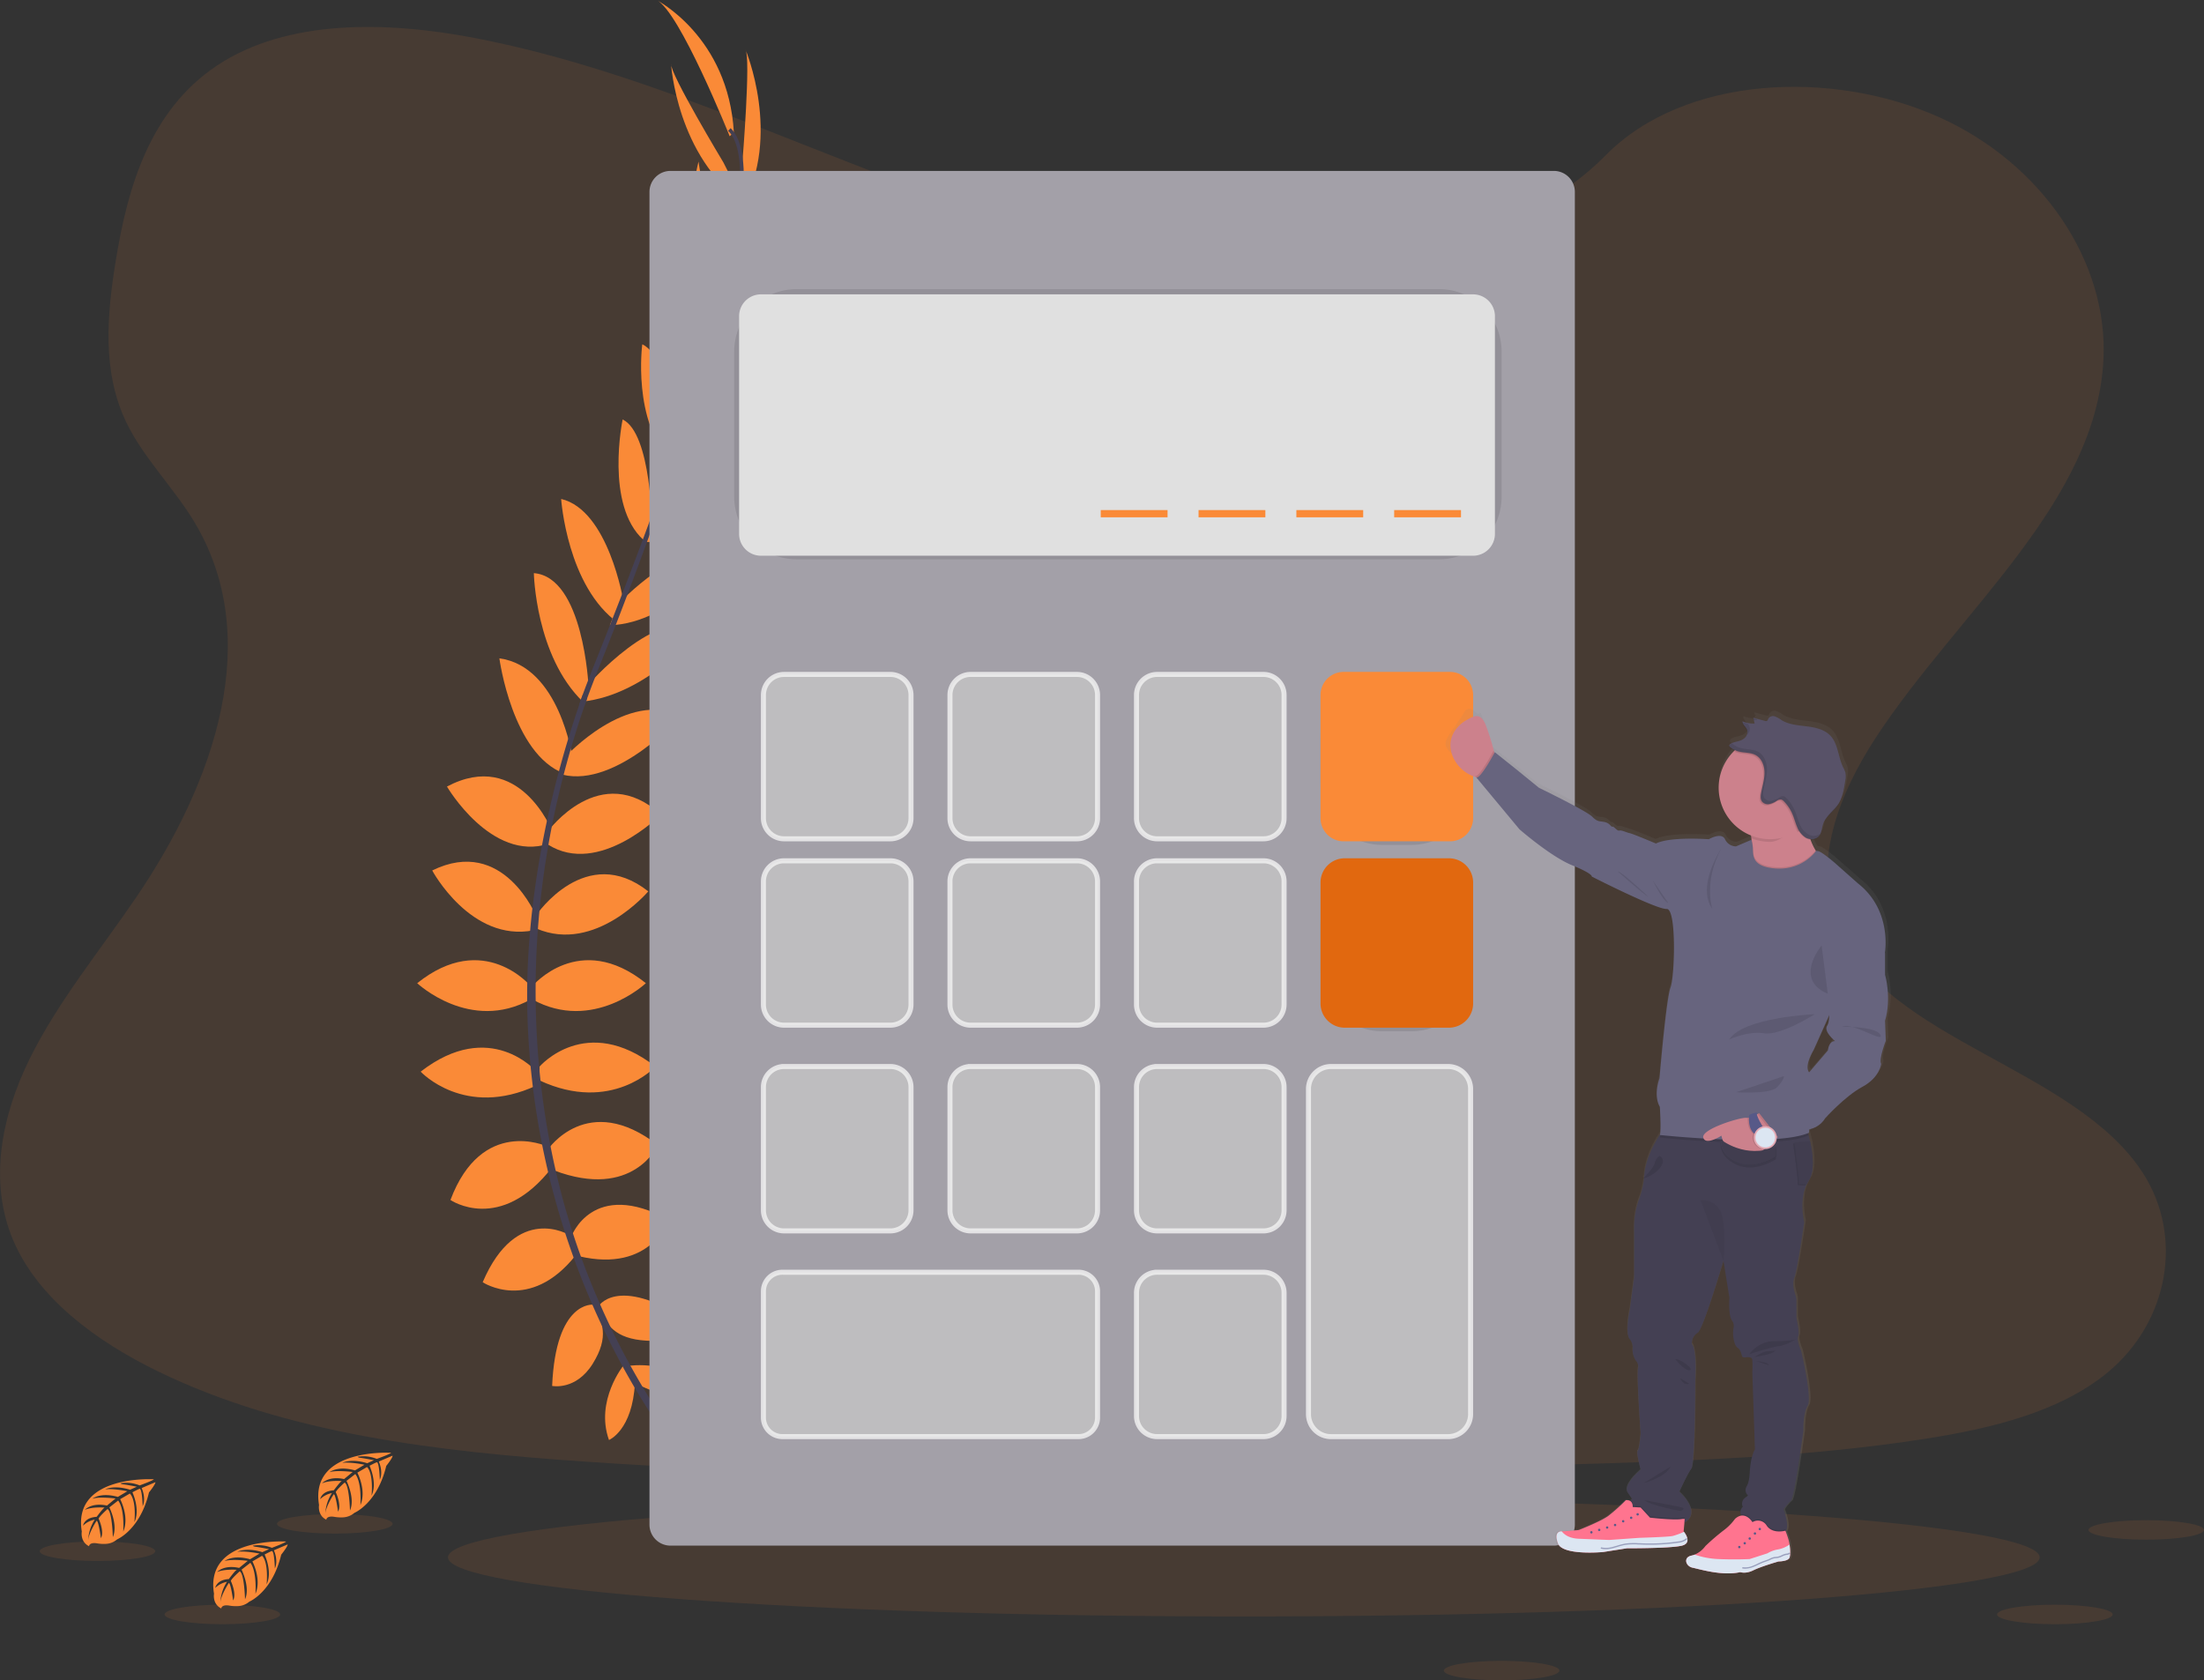 <svg width="438" height="334" fill="none" xmlns="http://www.w3.org/2000/svg"><rect width="100%" height="100%" fill="#333333" stroke="none"/><g clip-path="url(#clip0)"><path opacity=".1" d="M250.074 52.82c-27.593-.959-53.873-9.858-78.971-19.598-25.099-9.739-49.95-20.526-76.882-25.69-17.322-3.318-37.13-3.787-51.088 5.492-13.43 8.947-17.77 24.348-20.107 38.654-1.752 10.762-2.784 22.09 2.026 32.166 3.338 6.996 9.268 12.875 13.37 19.572 14.265 23.313 4.182 52.079-11.273 74.825-7.248 10.681-15.664 20.876-21.261 32.234-5.598 11.358-8.186 24.391-3.292 35.987 4.856 11.503 16.423 20.126 28.953 26.197 25.444 12.355 55.424 15.862 84.675 17.86 64.727 4.426 129.804 2.509 194.701.592 24.02-.711 48.142-1.431 71.774-5.142 13.119-2.058 26.668-5.33 36.192-13.207 12.091-10.025 15.088-26.998 6.988-39.571-13.592-21.084-51.161-26.32-60.672-48.947-5.232-12.457.14-26.329 7.738-37.883 16.303-24.779 43.627-46.52 45.068-74.842.989-19.453-12.146-38.936-32.457-48.142-21.292-9.646-50.811-8.432-66.509 7.536-16.193 16.424-44.621 22.76-68.973 21.907zm-2.887 268.48c87.352 0 158.164-5.261 158.164-11.75 0-6.49-70.812-11.75-158.164-11.75-87.351 0-158.163 5.26-158.163 11.75 0 6.489 70.812 11.75 158.163 11.75z" fill="#FA8A37"/><path d="M124.892 271.492s8.953-1.432 14.325 4.895c0 0-3.939 3.102-12.415-1.193l-1.91-3.702zm-.963-.115s-5.709 7.038-2.908 14.847c0 0 4.656-1.866 5.163-11.349l-2.255-3.498zm-5.117-11.576s3.581-6.56 17.906 2.625c0 0-1.91 4.414-8.237 4.056-6.326-.358-8.006-3.2-9.669-6.681zm-.933-.472s-7.431-.852-8.152 16.151c0 0 4.711.975 8.058-4.401 3.347-5.377 1.965-8.393.094-11.75zm-4.328-13.557s4.178-11.571 19.339-3.34c0 0-3.462 10.617-17.787 7.277l-1.552-3.937zm-4.66-17.297s7.883-11.695 21.85-.852c0 0-4.894 10.975-20.656 5.01l-1.194-4.158zm-1.671-16.466s9.196-10.736 23.044 0c0 0-8.715 9.424-23.044 2.743v-2.743zm-1.432-15.985s9.315-11.214 22.566-.597c0 0-10.505 9.901-22.566 3.221v-2.624zm.836-14.196s9.805-14.438 22.208-4.652c0 0-10.505 12.406-22.208 7.396v-2.744zm2.267-16.585s10.39-14.315 22.447-3.341c0 0-12.296 12.411-22.447 5.965v-2.624zm3.466-14.822s12.296-13.45 23.023-8.095c0 0-12.816 14.285-23.56 11.661l.537-3.566zm4.298-14.047s14.206-16.462 22.443-10.974c0 0-10.454 12.781-23.449 14.059l1.006-3.085zm6.203-16.295s12.42-13.455 21.492-10.115c0 0-10.624 13.957-23.159 14.315l1.667-4.2zm5.615-15.244s13.728-12.888 19.697-10.621c0 0-9.908 14.319-20.294 13.484l.597-2.863zm5.491-14.098s11.818-15.388 18.265-14.195c0 0-7.163 13.718-18.265 15.763v-1.568zm5.961-18.958s10.445-11.802 16.086-11.772c0 0-8.246 15.764-16.517 15.619l.431-3.847zm3.53-12.637l10.087-24.578s.507 22.218-11.371 29.137l1.284-4.559zm4.097-27.104s1.671-20.518.597-22.188c0 0 7.214 17.041-.67 31.254l.073-9.066zm-34.393 213.457s-10.463-6.48-17.237 9.373c0 0 9.311 6.173 18.465-5.33l-1.228-4.043zm-4.579-17.68s-12.833-5.85-19.061 10.702c0 0 9.916 6.816 20.229-6.519l-1.168-4.183zm-1.957-14.805s-9.192-10.736-23.022 0c0 0 8.715 9.424 23.022 2.744v-2.744zm-1.147-16.986s-9.31-11.214-22.566-.597c0 0 10.51 9.901 22.566 3.221v-2.624zm1.147-13.787s-6.531-16.189-20.729-9.215c0 0 7.675 14.336 20.154 11.895l.575-2.68z" fill="#FA8A37"/><path d="M109.714 165.162s-6.489-16.45-20.89-8.819c0 0 8.816 15.077 20.251 11.362l.639-2.543zm4.025-14.656s-2.558-18.034-14.496-19.649c0 0 2.528 19.018 12.884 22.9l1.612-3.251zm3.219-14.102s-.998-21.728-10.868-22.482c0 0 .333 16.492 9.755 25.562l1.113-3.08zm6.923-16.948s-2.946-18.068-12.363-20.279c0 0 1.168 17.502 11.434 24.71l.929-4.431zm5.709-14.493s-.102-18.818-5.853-21.588c0 0-3.573 17.042 4.186 23.99l1.667-2.402zm4.814-14.417s-.806-19.38-6.766-22.112c0 0-2.043 15.338 5.87 23.381l.896-1.27zm6.352-17.226s-.039-15.762-4.289-19.456c0 0-4.234 17.267 2.068 22.63l2.221-3.173z" fill="#FA8A37"/><path d="M142.952 58.358l-4.136-26.24s-5.623 21.499 4.336 30.97l-.2-4.73zm.81-26.068s-10.625-17.639-10.407-19.598c0 0 1.13 18.485 14.495 27.692l-4.088-8.095zm1.245-5.211S134.979 2.028 130.443-.01c0 0 14.325 7.277 15.399 26.364l-.835.724z" fill="#FA8A37"/><path d="M139.438 75.775l-.682-.213c8.463-27.573 10.574-45.16 5.944-49.565l.494-.52c4.907 4.652 2.916 22.043-5.756 50.298z" fill="#444053"/><path d="M116.139 140.324l-1.014-.358a197.042 197.042 0 012.882-7.618c8.833-22.013 16.35-42.463 21.172-58.18l.882-.425c-4.83 15.716-12.215 36.975-21.057 59.006a195.82 195.82 0 00-2.865 7.575z" fill="#444053"/><path d="M137.49 292.133c-.136-.153-13.856-15.584-23.414-41.939a155.155 155.155 0 01-9.252-48.044c-.652-20.505 3.65-43.404 11.03-64.199l.801.937c-16.559 46.677-9.98 86.677-1.253 110.761 9.46 26.112 23.022 41.377 23.154 41.53l-1.066.954z" fill="#444053"/><path d="M77.713 288.768s-16.222-.976-14.308 10.382c0 0-.38 2.007 1.441 2.919 0 0 .026-.852 1.663-.558a7.523 7.523 0 001.76.085 3.684 3.684 0 002.158-.886s4.557-1.883 6.331-9.331c0 0 1.313-1.623 1.258-2.04l-2.737 1.167s.938 1.973.2 3.613c0 0-.09-3.541-.614-3.46-.106 0-1.424.686-1.424.686s1.612 3.438.397 5.935c0 0 .46-4.235-.896-5.688l-1.927 1.125s1.88 3.549.606 6.446c0 0 .324-4.443-1.01-6.173l-1.749 1.363s1.765 3.498.69 5.901c0 0-.14-5.172-1.07-5.564 0 0-1.525 1.346-1.76 1.9 0 0 1.21 2.556.46 3.881 0 0-.46-3.447-.852-3.464 0 0-1.522 2.284-1.68 3.835a8.29 8.29 0 011.309-4.065 4.566 4.566 0 00-2.328 1.206s.234-1.615 2.703-1.755c0 0 1.279-1.734 1.594-1.841 0 0-2.455-.204-3.943.456 0 0 1.309-1.521 4.395-.852l1.706-1.406s-3.232-.426-4.605.047c0 0 1.578-1.346 5.07-.366l1.875-1.121s-2.754-.592-4.4-.379c0 0 1.736-.933 4.95.077l1.343-.601s-2.02-.396-2.609-.46c-.588-.064-.627-.226-.627-.226a6.993 6.993 0 013.795.426s2.882-1.035 2.835-1.214zm-47.153 5.27s-16.201-.976-14.304 10.382c0 0-.384 2.007 1.437 2.919 0 0 .03-.852 1.667-.558a7.313 7.313 0 001.76.085 3.656 3.656 0 002.154-.886s4.561-1.883 6.335-9.331c0 0 1.309-1.623 1.279-2.04l-2.737 1.167s.938 1.973.2 3.613c0 0-.09-3.541-.614-3.46-.106 0-1.424.686-1.424.686s1.612 3.438.397 5.935c0 0 .46-4.235-.9-5.688l-1.927 1.125s1.88 3.549.606 6.446c0 0 .328-4.443-1.01-6.173l-1.744 1.363s1.765 3.498.69 5.901c0 0-.14-5.172-1.07-5.564 0 0-1.526 1.346-1.76 1.9 0 0 1.21 2.556.46 3.881 0 0-.46-3.447-.853-3.464 0 0-1.518 2.284-1.68 3.835a8.316 8.316 0 011.313-4.065 4.597 4.597 0 00-2.332 1.206s.24-1.615 2.708-1.755c0 0 1.279-1.734 1.594-1.837 0 0-2.456-.208-3.944.452 0 0 1.31-1.521 4.396-.852l1.705-1.406s-3.231-.426-4.604.047c0 0 1.577-1.346 5.07-.366l1.875-1.121s-2.758-.592-4.4-.379c0 0 1.735-.933 4.95.077l1.343-.601s-2.02-.396-2.614-.46c-.592-.064-.622-.226-.622-.226a7.041 7.041 0 013.794.426s2.84-1.035 2.806-1.214zm26.28 12.372s-16.201-.976-14.308 10.382c0 0-.38 2.007 1.44 2.919 0 0 .03-.852 1.663-.558a7.506 7.506 0 001.766.085 3.672 3.672 0 002.153-.886s4.557-1.883 6.33-9.331c0 0 1.314-1.623 1.28-2.04l-2.737 1.167s.933 1.973.2 3.613c0 0-.09-3.54-.618-3.46-.107 0-1.42.686-1.42.686s1.607 3.434.392 5.935c0 0 .46-4.235-.895-5.687l-1.927 1.124s1.88 3.549.605 6.446c0 0 .329-4.443-1.01-6.173l-1.748 1.363s1.77 3.498.69 5.901c0 0-.14-5.172-1.065-5.564 0 0-1.53 1.346-1.761 1.9 0 0 1.21 2.556.456 3.881 0 0-.46-3.446-.852-3.464 0 0-1.522 2.284-1.68 3.835a8.29 8.29 0 011.309-4.065 4.566 4.566 0 00-2.328 1.206s.234-1.615 2.707-1.755c0 0 1.254-1.734 1.59-1.841 0 0-2.455-.204-3.943.456 0 0 1.313-1.521 4.395-.831l1.706-1.406s-3.232-.426-4.605.047c0 0 1.582-1.346 5.07-.366l1.88-1.121s-2.742-.579-4.388-.366c0 0 1.731-.933 4.95.077l1.339-.601s-2.017-.396-2.61-.46c-.592-.064-.622-.226-.622-.226a6.993 6.993 0 013.795.426s2.848-1.069 2.8-1.248z" fill="#FA8A37"/><path opacity=".1" d="M44.194 322.842c6.341 0 11.481-.868 11.481-1.938 0-1.071-5.14-1.939-11.48-1.939-6.342 0-11.482.868-11.482 1.939 0 1.07 5.14 1.938 11.481 1.938zm364.171 0c6.341 0 11.481-.868 11.481-1.938 0-1.071-5.14-1.939-11.481-1.939s-11.481.868-11.481 1.939c0 1.07 5.14 1.938 11.481 1.938zM298.416 334c6.341 0 11.482-.868 11.482-1.938 0-1.071-5.141-1.939-11.482-1.939-6.341 0-11.481.868-11.481 1.939 0 1.07 5.14 1.938 11.481 1.938zm128.107-27.961c6.341 0 11.481-.868 11.481-1.938 0-1.071-5.14-1.939-11.481-1.939s-11.481.868-11.481 1.939c0 1.07 5.14 1.938 11.481 1.938zm-359.984-1.21c6.34 0 11.481-.868 11.481-1.938 0-1.071-5.14-1.939-11.481-1.939s-11.481.868-11.481 1.939c0 1.07 5.14 1.938 11.48 1.938zm-47.166 5.441c6.34 0 11.481-.868 11.481-1.939 0-1.07-5.14-1.938-11.481-1.938s-11.481.868-11.481 1.938c0 1.071 5.14 1.939 11.48 1.939z" fill="#FA8A37"/><path d="M308.793 33.972H133.248a4.176 4.176 0 00-4.178 4.175v264.901a4.177 4.177 0 004.178 4.176h175.545a4.177 4.177 0 004.178-4.176v-264.9a4.176 4.176 0 00-4.178-4.176z" fill="#A3A0A8"/><path opacity=".1" d="M285.963 57.46H158.355c-6.878 0-12.453 5.571-12.453 12.444v28.83c0 6.873 5.575 12.445 12.453 12.445h127.608c6.878 0 12.453-5.572 12.453-12.445v-28.83c0-6.873-5.575-12.444-12.453-12.444z" fill="#000"/><path d="M292.737 58.508H151.231a4.347 4.347 0 00-4.349 4.345v43.264c0 2.4 1.947 4.346 4.349 4.346h141.506a4.348 4.348 0 004.349-4.346V62.853c0-2.4-1.947-4.345-4.349-4.345z" fill="#E0E0E0"/><path opacity=".8" d="M155.814 134.054h21.129a4.1 4.1 0 014.101 4.097v24.48a4.1 4.1 0 01-4.101 4.097h-21.129a4.099 4.099 0 01-4.1-4.097v-24.48a4.099 4.099 0 014.1-4.097zm37.071 0h21.129c2.265 0 4.1 1.835 4.1 4.097v24.48a4.099 4.099 0 01-4.1 4.097h-21.129a4.099 4.099 0 01-4.1-4.097v-24.48a4.099 4.099 0 014.1-4.097zm37.07 0h21.129c2.265 0 4.1 1.835 4.1 4.097v24.48a4.099 4.099 0 01-4.1 4.097h-21.129a4.1 4.1 0 01-4.101-4.097v-24.48a4.1 4.1 0 014.101-4.097z" fill="#C4C4C4" stroke="#F2F2F2"/><path opacity=".1" d="M280.459 134.27h-5.739c-6.79 0-12.295 5.501-12.295 12.287v9.1c0 6.786 5.505 12.287 12.295 12.287h5.739c6.791 0 12.296-5.501 12.296-12.287v-9.1c0-6.786-5.505-12.287-12.296-12.287z" fill="#000"/><path d="M288.154 133.554h-21.129a4.598 4.598 0 00-4.6 4.597v24.48a4.598 4.598 0 004.6 4.597h21.129a4.599 4.599 0 004.601-4.597v-24.48a4.599 4.599 0 00-4.601-4.597z" fill="#FA8A37"/><path opacity=".8" d="M155.814 171.098h21.129a4.1 4.1 0 014.101 4.097v24.48a4.1 4.1 0 01-4.101 4.097h-21.129a4.099 4.099 0 01-4.1-4.097v-24.48a4.099 4.099 0 014.1-4.097zm37.071 0h21.129c2.265 0 4.1 1.835 4.1 4.097v24.48a4.099 4.099 0 01-4.1 4.097h-21.129a4.099 4.099 0 01-4.1-4.097v-24.48a4.099 4.099 0 014.1-4.097zm37.07 0h21.129c2.265 0 4.1 1.834 4.1 4.097v24.48a4.099 4.099 0 01-4.1 4.097h-21.129a4.1 4.1 0 01-4.101-4.097v-24.48a4.099 4.099 0 014.101-4.097zm-74.141 40.891h21.129a4.099 4.099 0 014.101 4.097v24.48a4.1 4.1 0 01-4.101 4.097h-21.129a4.099 4.099 0 01-4.1-4.097v-24.48a4.098 4.098 0 014.1-4.097zm37.071 0h21.129c2.265 0 4.1 1.834 4.1 4.097v24.48a4.099 4.099 0 01-4.1 4.097h-21.129a4.099 4.099 0 01-4.1-4.097v-24.48a4.098 4.098 0 014.1-4.097zm37.07 0h21.129c2.265 0 4.1 1.834 4.1 4.097v24.48a4.099 4.099 0 01-4.1 4.097h-21.129a4.1 4.1 0 01-4.101-4.097v-24.48a4.099 4.099 0 014.101-4.097zm0 40.891h21.129c2.265 0 4.1 1.834 4.1 4.097v24.48a4.099 4.099 0 01-4.1 4.097h-21.129a4.1 4.1 0 01-4.101-4.097v-24.48a4.099 4.099 0 014.101-4.097z" fill="#C4C4C4" stroke="#F2F2F2"/><path opacity=".1" d="M280.459 171.314h-5.739c-6.79 0-12.295 5.501-12.295 12.286v9.101c0 6.785 5.505 12.287 12.295 12.287h5.739c6.791 0 12.296-5.502 12.296-12.287V183.6c0-6.785-5.505-12.286-12.296-12.286z" fill="#000"/><path d="M287.937 170.598h-20.695a4.816 4.816 0 00-4.817 4.814v24.046a4.816 4.816 0 004.817 4.814h20.695a4.816 4.816 0 004.818-4.814v-24.046a4.816 4.816 0 00-4.818-4.814z" fill="#E1680F"/><path opacity=".8" d="M155.494 252.88h58.839a3.778 3.778 0 013.781 3.777v25.119a3.78 3.78 0 01-3.781 3.778h-58.839a3.78 3.78 0 01-3.78-3.778v-25.119a3.778 3.778 0 013.78-3.777zm109.011-40.891h23.274c2.47 0 4.471 2 4.471 4.467v64.635a4.469 4.469 0 01-4.471 4.467h-23.274a4.47 4.47 0 01-4.471-4.467v-64.635a4.47 4.47 0 014.471-4.467z" fill="#C4C4C4" stroke="#F2F2F2"/><path d="M290.342 101.388h-13.277v1.436h13.277v-1.436zm-19.437 0h-13.277v1.436h13.277v-1.436zm-19.441 0h-13.276v1.436h13.276v-1.436zm-19.437 0H218.75v1.436h13.277v-1.436z" fill="#FA8A37"/><path d="M375.123 202.171c1.369-4.601 0-9.202 0-9.202v-4.341s1.565-8.487-5.418-13.932l-4.631-4.081s-2.596-2.228-3.351-2.369a3.588 3.588 0 00-.426-.064l-.136-.081a13.855 13.855 0 01-1.015-2.13 1.976 1.976 0 001.65-.562c.167-.193.299-.413.388-.652.268-.601.315-1.329.541-1.968.199-.519.487-.997.853-1.415-.047.077-.098.149-.141.23.657-.818 1.514-1.516 2.132-2.377.123-.171.235-.349.337-.533-.026.039-.06.073-.09.111.853-1.367 1.113-3.025 1.36-4.622a4.163 4.163 0 00.026-1.653 5.966 5.966 0 00-.461-1.048c-1.006-2.075-.989-4.687-2.596-6.344-1.211-1.24-3.044-1.619-4.771-1.832-1.726-.213-3.543-.337-5.026-1.24a5.298 5.298 0 00-1.36-.745 1.115 1.115 0 00-1.335.494.868.868 0 01-.179.362.574.574 0 01-.511.03l-2.298-.614.025.115h-.059l.085.362a.206.206 0 01.131.023c.04.023.07.058.086.101l-.371.571a5.78 5.78 0 01-2.072-.426.515.515 0 000 .111h-.034c-.042.647.695 1.069.921 1.678.091.267.091.556 0 .822a1.801 1.801 0 01-.426.657c-.815.805-1.859.647-2.797 1.154a.607.607 0 00-.341.379.278.278 0 00-.03.209.496.496 0 00.192.239c.273.22.572.406.891.553a6.047 6.047 0 00-.269.26 10.27 10.27 0 00-2.728 9.33 10.263 10.263 0 002.206 4.5 10.263 10.263 0 004.074 2.922c.034.179.059.362.085.554v.055l.026.247-3.096 1.317a2.47 2.47 0 01-2.217-1.427c-.72-1.487-3.265 0-3.265 0s-7.764-.58-10.659.852c0 0-4.634-1.943-5.286-2.075-.653-.132-1.629-.648-2.085-.516-.456.133-1.045-.852-1.373-.779-.328.072-.456-.648-1.501-.908-1.044-.26-1.437.069-2.609-1.099-1.172-1.167-10.705-5.768-10.705-5.768l-4.281-3.519-4.566-3.63-.081.149a9.442 9.442 0 01-.089-.337 43.749 43.749 0 00-1.706-5.321c-.294-.703-.426-1.589-.823-1.12-.243.281-.656-.337-1.279-.754a1.07 1.07 0 00-.915-.148 1.066 1.066 0 00-.692.616c-3.556 5.573-4.83 5.965-2.771 8.014 1.837 1.819 3.057 3.408 4.553 3.911l.179.055a.181.181 0 01-.098 0l8.68 10.37s6.263 5.445 10.574 7.192c4.31 1.746 3.977 2.27 3.977 2.27s13.055 6.608 15.076 6.48c2.021-.127 1.633 13.544.784 15.764-.848 2.219-2.217 18.145-2.217 18.145s-1.309 3.37.064 5.7c0 0 .303 4.465.03 5.538-1.189 1.832-2.886 4.942-3.163 8.142 0 .17-.034.328-.052.494a1.16 1.16 0 01-.306.252l.289-.086a16.365 16.365 0 01-.852 3.911 15.893 15.893 0 00-1.079 5.564v10.293l-.853 6.391s-1.044 4.836 0 5.965c.441.562.646 1.274.572 1.985-.044.825.19 1.641.665 2.318a1.73 1.73 0 01.426 1.486c-.345 1.121.512 13.046.512 13.046s-.252 3.284-.597 3.459c-.345.175.597 3.8.597 3.8s-3.526 2.94-2.626 4.495l.899 1.38-.239.235-.145.149a1.39 1.39 0 00-.899-.171 34.375 34.375 0 01-3.547 3.157c-1.591 1.146-5.918 2.808-5.918 2.808l-3.411.277h-.064s-1.632-.154-.716 2.373c.917 2.526 9.111 1.751 9.111 1.751l4.784-.754s8.526.042 10.969-.499c1.019-.225 1.279-.771 1.194-1.32l-.026-.026a3.396 3.396 0 00-.699-1.427.542.542 0 00-.059-.077l.153-1.747c3.62-2.083-1.023-6.181-1.023-6.181s1.59-3.456 2.404-4.576c.815-1.121.815-17.629.815-17.629s.426-5.965-.695-7.345a2.485 2.485 0 011.219-2.246c.806-.549 3.24-8.12 5.15-14.404l1.203 7.405s-.261 3.544.52 4.58a1.772 1.772 0 01.324 1.38 6.226 6.226 0 00.174 2.982c.092.414.315.788.636 1.065.695.345.737 1.577.997 1.836.26.26 1.872-.366 1.957.584.049.834.049 1.671 0 2.505l.525 15.38s-.853 1.278-1.045 4.687c-.072 1.452-.345 2.279-.627 2.752a1.409 1.409 0 00.128 1.653l.15.174-.644.495a1.418 1.418 0 00-.401 1.751 1.374 1.374 0 00-.396 1.491c.026.085.063.167.11.243a2.417 2.417 0 00-1.3.643 10.64 10.64 0 01-2.298 2.309 44.265 44.265 0 00-3.662 3.136 5.269 5.269 0 01-2.132 1.704 3.588 3.588 0 01-.644.192c-1.705.349-1.172 2.13.218 2.424 1.39.294 6.003 1.704 9.592.882 0 0 1.066.426 2.631-.367 1.565-.792 5.056-1.764 5.056-1.764s1.957 0 2.222-.775c.068-.247.106-.502.11-.758l.056-.056-.051-.047a10.393 10.393 0 00-.29-2.509c-.167-.647-.478-1.487-.61-1.84a.782.782 0 00.06-.09c.746-1.278-.495-4.311-.495-4.311a8.297 8.297 0 011.471-1.743c.695-.52 2.524-13.999 2.524-13.999s-.09-3.456.853-5.011c.942-1.555-1.305-10.97-1.305-10.97s-.959-2.16-.61-2.94c.35-.779-.349-3.63-.349-3.63v-3.408a3.757 3.757 0 00-.201-1.193c-.268-.801-.665-2.339-.234-3.442.61-1.555 2-11.145 2-11.145s-1.088-4.231.507-7.601c.124-.269.267-.529.426-.779 1.181-1.854.827-5.147.243-7.801a19.13 19.13 0 00-.281-1.18 13.269 13.269 0 00-.124-.469l.188-.077s0-.251.059-.681a4.79 4.79 0 003.138-2.169s3.982-4.473 7.504-6.352c3.521-1.879 3.786-4.601 3.786-4.601-.52-.908.933-4.601.933-4.601l-.132-3.997zm-11.485 5.965l-3.769 4.367v-.026c-.981-1.363.912-4.409.912-4.409l3.134-6.987c-.026.894-.137 1.704-.427 2.058-.852 1.167 1.569 3.114 1.569 3.114-1.291.004-1.419 1.883-1.419 1.883z" fill="url(#paint0_linear)"/><path d="M297.282 150.881l-2.059 3.992a8.084 8.084 0 01-1.914-.401 7.241 7.241 0 01-4.498-3.885c-1.837-4.056 1.202-6.676 2.618-7.451 1.415-.776 2.733-1.658 3.794.886a43.815 43.815 0 011.667 5.287c.248.933.392 1.572.392 1.572zm65.396 20.765l-3.287 4.891s-15.531 7.404-12.564-1.278c1.305-3.835 1.458-6.634 1.224-8.572v-.055c-.307-2.425-1.22-3.477-1.22-3.477s15.14-7.745 12.884-2.45a7.295 7.295 0 00-.533 3.485 11.874 11.874 0 001.629 4.836 16.126 16.126 0 001.867 2.62z" fill="#CC818C"/><path d="M357.95 268.531s2.234 9.373 1.279 10.902c-.955 1.53-.852 4.981-.852 4.981s-1.804 13.394-2.49 13.905a8.155 8.155 0 00-1.462 1.705s1.227 3.033.49 4.285a1.05 1.05 0 01-.49.427c-1.152.485-5.406-1.671-7.828-2.983a1.374 1.374 0 01-.71-1.06 1.376 1.376 0 01.463-1.189 1.406 1.406 0 01.392-1.738l.639-.495-.149-.174a1.41 1.41 0 01-.128-1.645c.277-.464.546-1.278.618-2.731.175-3.348 1.032-4.635 1.032-4.635l-.516-15.286c.049-.829.049-1.66 0-2.488-.085-.942-1.675-.32-1.931-.58-.256-.26-.303-1.478-.989-1.823a1.961 1.961 0 01-.623-1.061 6.127 6.127 0 01-.174-2.982 1.76 1.76 0 00-.32-1.372c-.772-1.031-.516-4.546-.516-4.546l-1.185-7.362c-1.889 6.246-4.289 13.77-5.086 14.315a2.471 2.471 0 00-1.203 2.228c1.117 1.376.687 7.303.687 7.303s0 16.393-.806 17.514c-.806 1.12-2.366 4.567-2.366 4.567s4.604 4.094.98 6.161h-.038c-3.696 2.062-11.341-3.69-11.341-3.69l.798-.797.234-.234-.904-1.346c-.887-1.547 2.592-4.465 2.592-4.465s-.929-3.609-.588-3.779c.341-.17.588-3.434.588-3.434s-.852-11.848-.503-12.964a1.74 1.74 0 00-.426-1.479 3.676 3.676 0 01-.657-2.3 2.732 2.732 0 00-.567-1.973c-1.031-1.116 0-5.922 0-5.922l.853-6.356v-10.093a16.087 16.087 0 011.079-5.696c.521-1.474.836-3.012.938-4.571.281-3.255 2.033-6.416 3.21-8.219.622-.954 1.087-1.525 1.087-1.525l27.491-1.073s.426 1.222.886 2.922c.094.371.188.763.277 1.172.576 2.641.921 5.913-.243 7.754-.157.249-.3.508-.426.775-1.573 3.349-.499 7.554-.499 7.554s-1.373 9.526-1.974 11.077c-.426 1.095-.034 2.624.235 3.408.125.384.19.785.192 1.189v3.395s.69 2.833.345 3.609c-.345.775.605 2.918.605 2.918z" fill="#444053"/><path opacity=".1" d="M359.217 234.878a6.51 6.51 0 00-.427.771l-1.547-.085c.149-.796-.904-8.265-.904-8.265l3.116-.174c.576 2.637.926 5.909-.238 7.753z" fill="#000"/><path d="M359.473 234.618c-.158.25-.301.509-.427.776l-1.547-.09c.149-.792-.904-8.265-.904-8.265l3.116-.174c.58 2.641.925 5.913-.238 7.753z" fill="#444053"/><path opacity=".05" d="M359.473 234.618c-.158.25-.301.509-.427.776l-1.547-.09c.149-.792-.904-8.265-.904-8.265l3.116-.174c.58 2.641.925 5.913-.238 7.753z" fill="#000"/><path opacity=".1" d="M354.919 304.327c-.114.19-.285.34-.49.426-1.151.485-5.406-1.67-7.828-2.983a1.39 1.39 0 01-.643-.767c1.381-.251 2.285 1.279 2.285 1.279a2.032 2.032 0 012.293.087c.219.161.403.365.542.599 1.181 1.738 3.713 1.005 3.713 1.005l.128.354z" fill="#000"/><path d="M355.631 309.588c-.256.776-2.191.776-2.191.776s-3.458.988-5.005 1.759c-1.548.771-2.597.366-2.597.366-3.543.814-8.1-.6-9.473-.881-1.373-.282-1.91-2.058-.213-2.403.217-.045.43-.111.635-.196a5.194 5.194 0 002.132-1.704 43.608 43.608 0 013.619-3.115 10.575 10.575 0 002.268-2.296c2.021-1.781 3.458.665 3.458.665a2.031 2.031 0 012.835.69c1.181 1.738 3.714 1.001 3.714 1.001s.456 1.163.669 1.998c.051.213.107.477.158.775.115.865.187 1.986-.009 2.565z" fill="#FF748F"/><path d="M349.722 304.16a.234.234 0 100-.469.234.234 0 000 .469zm-2.016 1.888a.235.235 0 10-.001-.469.235.235 0 00.001.469zm-2.051 1.695a.234.234 0 100-.469.234.234 0 000 .469zm1.061-.758a.235.235 0 10.001-.469.235.235 0 00-.001.469zm2.042-1.938a.235.235 0 100-.47.235.235 0 000 .47z" fill="#575988"/><path d="M355.631 309.588c-.256.776-2.191.776-2.191.776s-3.458.988-5.005 1.759c-1.548.771-2.597.366-2.597.366-3.543.814-8.1-.6-9.473-.881-1.373-.282-1.91-2.058-.213-2.403.217-.045.43-.111.635-.196 1.499.515 3.064.812 4.647.882 3.5.149 6.272 0 6.272 0l3.542-1.138a5.929 5.929 0 012.192-.792 5.733 5.733 0 002.178-.946c.137.873.209 1.994.013 2.573z" fill="#DCE6F2"/><path opacity=".5" d="M346.814 311.808a2.98 2.98 0 01-.588-.056l.051-.251a3.755 3.755 0 002.132-.298c.315-.124.631-.273.938-.426.307-.154.737-.345 1.121-.486l.35-.119c.192-.068.388-.132.575-.213a4.51 4.51 0 00.316-.145c.251-.132.518-.233.793-.303.141-.026.283-.044.426-.055.132-.009.263-.024.392-.047.258-.065.508-.158.746-.277a3.6 3.6 0 01.802-.298l.188-.03a.918.918 0 00.554-.204l.192.174a1.161 1.161 0 01-.704.286l-.179.03a3.483 3.483 0 00-.746.276 3.887 3.887 0 01-.801.294 2.929 2.929 0 01-.427.052 3.632 3.632 0 00-.401.051 3.418 3.418 0 00-.737.285l-.324.149c-.196.081-.401.149-.597.218l-.341.119c-.375.136-.742.311-1.1.477-.358.166-.631.298-.955.426a4.672 4.672 0 01-1.676.371z" fill="#575988"/><path opacity=".1" d="M347.642 269.153s1.782-2.556 4.834-2.556c3.053 0 4.357-.345 4.357-.345s-1.952 1.158-3.304 1.308c-1.351.149-5.887 1.593-5.887 1.593zm1.031.601s1.612-1.117 2.533-1.159c.921-.043 1.705-.128 1.705-.128a4.92 4.92 0 01-1.415.686c-.755.213-2.823.601-2.823.601zm.363.771s2.426.192 2.447.852l-2.447-.852zm-22.626-36.213c.128.021 2.298-2.254 2.447-3.153a2.204 2.204 0 01.943-1.389s1.398.558.153 2.271c-1.245 1.713-3.543 2.271-3.543 2.271zm33.284-73.615c-.494 1.167-.929 1.278-.852 2.39a8.533 8.533 0 01-1.966 1.546c-1.535.912-3.206 2.697-5.116 2.697a10.2 10.2 0 01-3.739-.707c-.307-2.424-1.219-3.476-1.219-3.476s15.143-7.746 12.892-2.45z" fill="#000"/><path d="M362.013 156.577a10.225 10.225 0 01-12.228 10.028 10.23 10.23 0 01-8.04-8.033 10.222 10.222 0 014.351-10.497 10.243 10.243 0 0112.92 1.272 10.221 10.221 0 012.997 7.23z" fill="#CC818C"/><path opacity=".1" d="M362.678 171.646l-3.287 4.891s-15.531 7.404-12.564-1.278c1.305-3.835 1.458-6.634 1.224-8.572h.025c.184.642.288 1.305.311 1.972.047 1.338.081 3.03 3.411 3.588 5.543.928 8.501-2.531 9.022-3.208a16.072 16.072 0 001.858 2.607zm-65.396-20.765l-2.059 3.992a8.074 8.074 0 01-1.914-.401l-.179-.213c.853.324 3.671-5.023 3.671-5.023l.089.073c.247.933.392 1.572.392 1.572zm62.156 74.812c-6.634 2.88-29.579.426-29.579.426.068-.244.107-.496.115-.75.622-.954 1.087-1.525 1.087-1.525l27.491-1.074s.447 1.223.886 2.923z" fill="#000"/><path d="M348.059 166.925l-3.061 1.308a2.427 2.427 0 01-2.187-1.418c-.712-1.479-3.223 0-3.223 0s-7.674-.58-10.505.852c0 0-4.575-1.934-5.219-2.062-.643-.128-1.611-.644-2.063-.516-.452.128-1.028-.852-1.352-.771-.324.081-.451-.643-1.483-.903s-1.416.064-2.558-1.095c-1.143-1.159-10.569-5.73-10.569-5.73l-4.264-3.477-4.51-3.604s-2.835 5.343-3.675 5.019l8.569 10.306s6.186 5.406 10.441 7.144c4.255 1.738 3.931 2.254 3.931 2.254s12.888 6.569 14.884 6.442c1.995-.128 1.62 13.441.767 15.631-.853 2.19-2.187 18.03-2.187 18.03s-1.279 3.348.064 5.666c0 0 .32 4.767 0 5.602 0 0 23.086 2.467 29.639-.451 0 0 .968-10.689 0-12.04-.968-1.35.904-4.363.904-4.363l4.122-9.206 10.054-10.11s1.543-8.436-5.351-13.842l-4.575-4.06s-2.558-2.211-3.308-2.352c-.75-.14-.473 0-.473 0s-2.985 4.35-9.107 3.319c-3.317-.558-3.351-2.25-3.411-3.583a8.317 8.317 0 00-.294-1.99z" fill="#67647E"/><path opacity=".1" d="M360.657 201.588s-14.18.579-17.011 5.031c0 0 3.676-1.742 6.958-1.227 3.283.516 10.053-3.804 10.053-3.804zm-15.658 15.516s6.702.452 8.121-.967c1.42-1.419 1.424-2.254 1.424-2.254l-9.545 3.221zm17.014-29.171s-5.674 6.698 1.224 9.595l-1.224-9.595zm-33.574-12.938s2.063 4.205 3.095 4.482l-3.095-4.482zm-6.958-1.807s5.155 4.64 6.123 5.087c0 0-5.351-5.087-6.123-5.087zm20.554-4.439s-4.962 7.404-1.739 11.929c0-.017-1.804-5.364 1.739-11.929z" fill="#000"/><path d="M354.544 224.832l-1.518 1.428-.213.195-1.756 1.662a8.712 8.712 0 01-.375.273c-7.15 5.112-8.583-2.659-8.583-2.659s-3.155 2.062-3.606.388c-.452-1.674 7.345-4.056 8.526-3.928.104.01.208.01.312 0a4.897 4.897 0 001.603-.567l.345-.183c.397-.223.783-.467 1.155-.728l4.11 4.119z" fill="#CC818C"/><path opacity=".1" d="M362.252 156.577a10.225 10.225 0 01-4.988 8.802 5.717 5.717 0 01-.375-.746c-.367-.852-.593-1.772-.964-2.628a8.08 8.08 0 00-1.705-2.505 1.084 1.084 0 00-.456-.316 1.239 1.239 0 00-.938.26 4.326 4.326 0 01-1.428.627 1.523 1.523 0 01-1.433-.426c-.401-.478-.345-1.176-.23-1.786.252-1.333.669-2.645.674-4 .004-1.355-.516-2.812-1.706-3.485-1.04-.592-2.332-.426-3.487-.758a3.913 3.913 0 01-.525-.179 10.238 10.238 0 0111.186-2.336 10.23 10.23 0 016.375 9.476z" fill="#000"/><path d="M343.992 147.801c-.183.098-.388.277-.332.481a.486.486 0 00.187.239 4.48 4.48 0 001.62.83c1.156.316 2.452.167 3.492.759 1.177.669 1.705 2.13 1.705 3.485s-.426 2.667-.669 3.996c-.115.613-.175 1.312.226 1.789a1.528 1.528 0 001.433.426c.51-.118.994-.328 1.428-.622a1.242 1.242 0 01.942-.264c.175.067.332.175.456.315a8.084 8.084 0 011.705 2.51c.376.852.597 1.768.964 2.628a4.262 4.262 0 001.705 2.131c.819.451 1.953.426 2.584-.273.631-.699.58-1.657.878-2.497.512-1.461 1.94-2.377 2.835-3.638 1.002-1.419 1.279-3.199 1.552-4.916.122-.541.13-1.101.026-1.645a5.875 5.875 0 00-.452-1.039c-.998-2.062-.976-4.657-2.558-6.302-1.194-1.235-3.006-1.61-4.711-1.823-1.705-.213-3.496-.332-4.958-1.231-.41-.31-.863-.56-1.343-.742a1.096 1.096 0 00-1.322.495.882.882 0 01-.175.358.563.563 0 01-.507.029l-2.268-.609.26 1.142a5.692 5.692 0 01-2.409-.426c-.043.647.686 1.065.912 1.67a1.542 1.542 0 01-.426 1.568c-.823.826-1.85.669-2.78 1.176z" fill="#585268"/><path opacity=".1" d="M334.8 301.651l-.093 1.027h-.039c-3.696 2.062-11.34-3.69-11.34-3.69l.797-.796a1.391 1.391 0 01.349 1.078l1.561.085 1.867 2.015s5.052.584 6.421.26l.477.021z" fill="#000"/><path d="M334.152 307.249c-2.404.537-10.825.499-10.825.499l-4.723.745s-8.101.776-9-1.738c-.9-2.514.707-2.356.707-2.356h.064l3.373-.273s4.263-1.653 5.845-2.79a33.9 33.9 0 003.5-3.136s1.407-.273 1.381 1.355l1.561.085 1.867 2.02s5.052.583 6.421.255h.477l-.217 2.493.06.072c.324.392 1.658 2.292-.491 2.769z" fill="#FF748F"/><path d="M325.434 301.238a.235.235 0 10-.001-.469.235.235 0 00.001.469zm-6.059 2.624a.235.235 0 10.001-.469.235.235 0 00-.001.469zm-3.12.946a.234.234 0 100-.469.234.234 0 000 .469zm4.71-1.449a.234.234 0 100-.468.234.234 0 000 .468zm-3.154.976a.234.234 0 100-.469.234.234 0 000 .469zm4.762-1.721a.234.234 0 100-.469.234.234 0 000 .469zm1.59-.69a.235.235 0 100-.47.235.235 0 000 .47z" fill="#575988"/><path d="M334.152 307.249c-2.404.537-10.825.499-10.825.499l-4.723.745s-8.101.776-9-1.738c-.9-2.514.707-2.356.707-2.356h.064c.516.669 1.552 1.427 3.586 1.465l5.824.235 6.032-.426s5.654-.166 6.574-.362a13.473 13.473 0 002.252-.827c.324.388 1.658 2.288-.491 2.765z" fill="#DCE6F2"/><path opacity=".5" d="M319.06 307.926a3.46 3.46 0 01-.955-.119l.068-.247c.795.171 1.62.134 2.396-.106.286-.077.567-.158.853-.243a13.307 13.307 0 011.573-.396 12.983 12.983 0 012.592-.077h.184c2.583.136 5.173.02 7.733-.345a2.897 2.897 0 001.655-.665l.183.183a3.14 3.14 0 01-1.795.737 40.06 40.06 0 01-7.785.345h-.188a12.868 12.868 0 00-2.558.077c-.52.097-1.034.227-1.539.388-.285.085-.571.17-.852.243a6.52 6.52 0 01-1.565.225z" fill="#575988"/><path opacity=".1" d="M354.544 224.832l-1.518 1.428-3.769-4.823a13.86 13.86 0 001.156-.729l4.131 4.124z" fill="#000"/><path d="M371.632 185.318l2.984 4.119v4.316s1.351 4.571 0 9.143l.145 3.992s-1.437 3.668-.921 4.571c0 0-.256 2.705-3.735 4.571-3.479 1.867-7.427 6.289-7.427 6.289s-1.483 2.833-5.478 2.19l-3.803 1.61-4.378-5.602 5.926-3.221s2.063-2.765 3.287-2.637l5.026-5.863s.128-1.866 1.416-1.866c0 0-2.384-1.93-1.548-3.088.836-1.159.132-6.314.132-6.314l8.374-12.21z" fill="#67647E"/><path opacity=".1" d="M366.089 204.097s6.766-.128 7.602 1.611c.836 1.738-5.559-2.578-7.602-1.611zm-13.246 22.022c.001.113-.009.226-.03.337a2.277 2.277 0 01-2.132 1.934h-.119a2.277 2.277 0 01-2.277-2.275c.001-.251.044-.501.128-.737-1.074-.852-1.134-2.42-1.104-3.196a4.864 4.864 0 001.603-.566c.28.805.657 1.573 1.121 2.288a2.292 2.292 0 012.142.603 2.27 2.27 0 01.668 1.612z" fill="#000"/><path d="M349.117 221.104s-1.527.346-1.527.623c0 .276-.345 2.79 1.331 3.834 1.675 1.044 1.505-1.44 1.505-1.44s-1.441-2.207-1.309-3.017z" fill="#575988"/><path d="M350.818 228.394a2.276 2.276 0 100-4.552 2.276 2.276 0 000 4.552z" fill="#E4AAB4"/><path d="M350.818 228.07a1.951 1.951 0 100-3.902 1.951 1.951 0 100 3.902z" fill="#DCE6F2"/><path opacity=".1" d="M341.95 227.001s4.813 3.988 10.995 1.457v1.934s-4.122 2.833-7.857 1.116c-3.735-1.717-3.138-4.507-3.138-4.507z" fill="#000"/><path opacity=".1" d="M341.95 226.485s4.813 3.992 10.995 1.457v1.935s-4.122 2.833-7.857 1.116c-3.735-1.717-3.138-4.508-3.138-4.508z" fill="#000"/><path d="M341.95 226.485s4.813 3.992 10.995 1.457v1.935s-4.122 2.833-7.857 1.116c-3.735-1.717-3.138-4.508-3.138-4.508z" fill="#444053"/><path opacity=".05" d="M342.078 226.485s4.813 3.992 11 1.457v1.935s-4.123 2.833-7.862 1.116-3.138-4.508-3.138-4.508z" fill="#000"/><path opacity=".1" d="M326.828 298.192s6.446 1.184 7.388 1.44c.942.255-.256.707-.256.707s-5.883-1.052-7.132-2.147zm-.15-3.413c.107 0 4.383-1.201 5.304-3.259l-5.304 3.259zm6.238-24.638s1.73 2.275 2.847 2.211c1.117-.063-1.833-2.296-2.847-2.211zm.959 3.792s.729 1.606 1.803 1.091l-1.803-1.091z" fill="#000"/><path opacity=".05" d="M337.951 238.572l4.57 12.044s.644-7.75-.716-10.067a4.027 4.027 0 00-3.854-1.977z" fill="#000"/><path opacity=".1" d="M349.181 143.14l-.039-.175-.733-.196.081.358c.23.017.461.021.691.013zm-2.017 2.905l.077-.068a1.539 1.539 0 00.426-1.568 2.073 2.073 0 00-.367-.583 5.988 5.988 0 01-1.057-.311c-.043.643.682 1.061.908 1.666.105.278.109.583.013.864zm12.189 19.798a4.256 4.256 0 01-1.727-2.13c-.362-.852-.588-1.772-.959-2.624a8.101 8.101 0 00-1.705-2.51 1.122 1.122 0 00-.456-.315 1.24 1.24 0 00-.938.26 4.3 4.3 0 01-1.429.626 1.52 1.52 0 01-1.432-.426c-.401-.477-.345-1.18-.23-1.789.251-1.329.669-2.646.673-3.996.005-1.351-.516-2.816-1.705-3.485-1.04-.593-2.332-.426-3.487-.759a4.494 4.494 0 01-1.625-.83.814.814 0 01-.085-.081 2.126 2.126 0 00-.282.132c-.187.098-.387.277-.336.481.038.097.105.18.192.239a4.44 4.44 0 001.62.83c1.155.316 2.447.167 3.487.759 1.177.669 1.705 2.13 1.705 3.485s-.426 2.667-.673 3.996c-.115.613-.171 1.312.23 1.789a1.53 1.53 0 001.433.426c.51-.118.994-.328 1.428-.622a1.23 1.23 0 01.938-.264c.176.066.332.174.456.315a8.177 8.177 0 011.705 2.51c.375.852.597 1.768.964 2.628a4.257 4.257 0 001.705 2.131c.814.451 1.953.426 2.558-.273.168-.19.298-.409.384-.648a2.197 2.197 0 01-2.409.145zm3.684-3.276c.643-.814 1.492-1.508 2.097-2.36.12-.171.23-.35.333-.529-.78.993-1.851 1.781-2.43 2.889z" fill="#000"/></g><defs><linearGradient id="paint0_linear" x1="331.504" y1="312.736" x2="331.504" y2="140.882" gradientUnits="userSpaceOnUse"><stop stop-color="gray" stop-opacity=".25"/><stop offset=".54" stop-color="gray" stop-opacity=".12"/><stop offset="1" stop-color="gray" stop-opacity=".1"/></linearGradient><clipPath id="clip0"><path fill="#fff" d="M0 0h438v334H0z"/></clipPath></defs></svg>